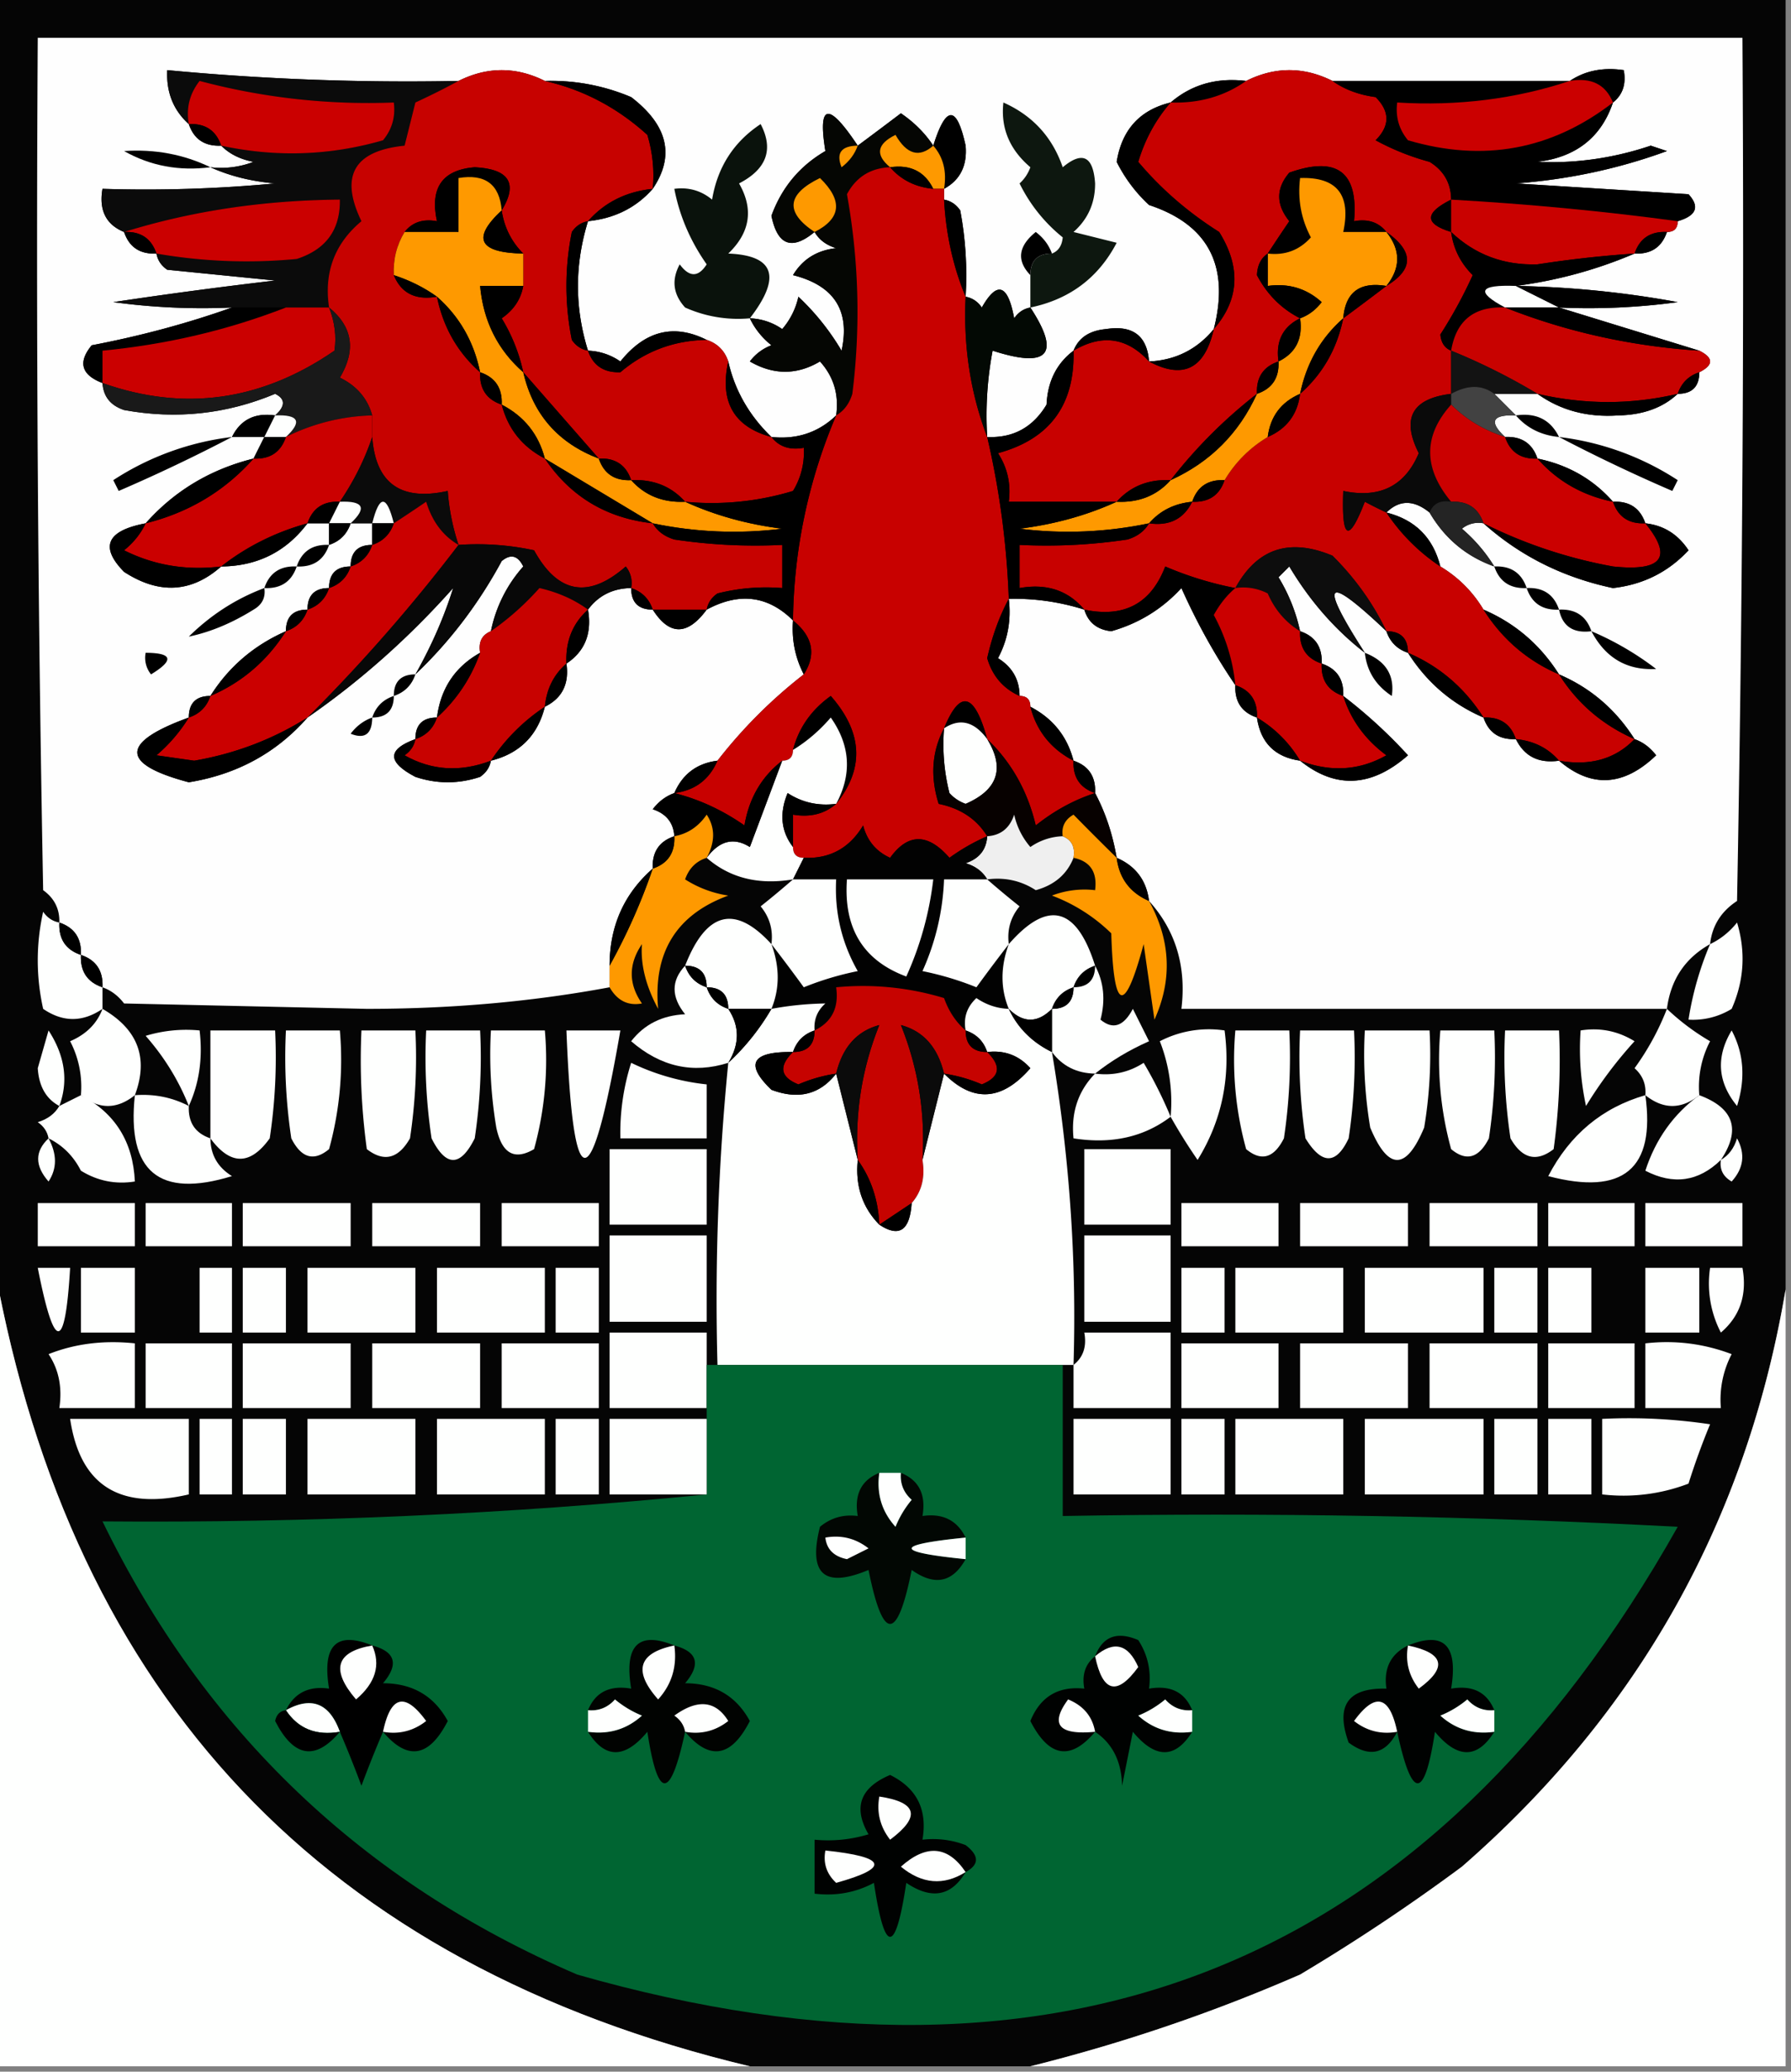 <svg xmlns="http://www.w3.org/2000/svg" width="166" height="192" style="shape-rendering:geometricPrecision;text-rendering:geometricPrecision;image-rendering:optimizeQuality;fill-rule:evenodd;clip-rule:evenodd"><rect width="100%" height="100%" fill="#808080" stroke="none"/><path style="opacity:1" fill="#050505" d="M-.5-.5h166v120c-3.61 21.383-13.61 39.216-30 53.5a179.617 179.617 0 0 1-15 10 157.946 157.946 0 0 1-25 8.5h-26c-39.436-9.436-62.77-34.103-70-74V-.5z"/><path style="opacity:1" fill="#fefefe" d="M158.5 87.5c-2.322 1.302-3.655 3.302-4 6h-45c.475-3.916-.525-7.25-3-10-.238-1.904-1.238-3.238-3-4-.375-2.198-1.042-4.198-2-6 .073-1.527-.594-2.527-2-3-.58-2.249-1.913-3.915-4-5 0-.667-.333-1-1-1-.01-1.517-.677-2.684-2-3.5.906-1.7 1.24-3.533 1-5.5a21.445 21.445 0 0 1 7 1c.366 1.195 1.199 1.861 2.5 2 2.553-.723 4.72-2.056 6.5-4 1.451 3.246 3.118 6.246 5 9-.073 1.527.594 2.527 2 3 .333 2.333 1.667 3.667 4 4 3.283 2.637 6.616 2.47 10-.5a46.117 46.117 0 0 0-6-5.5c.073-1.527-.594-2.527-2-3 .073-1.527-.594-2.527-2-3a16.08 16.08 0 0 0-2-5l1-1c1.897 3.186 4.231 5.853 7 8-4.321-6.708-3.655-7.374 2-2 .333 1 1 1.667 2 2 1.739 2.743 4.073 4.743 7 6 .473 1.406 1.473 2.073 3 2 .787 1.604 2.12 2.27 4 2 2.991 2.555 5.991 2.389 9-.5-.544-.717-1.211-1.217-2-1.5-1.739-2.743-4.073-4.743-7-6-1.739-2.743-4.073-4.743-7-6-1-1.667-2.333-3-4-4-.667-2.667-2.333-4.333-5-5 1.205-1.186 2.539-1.186 4 0 1.411 2.414 3.411 4.08 6 5a14.696 14.696 0 0 0-3-3.5 2.427 2.427 0 0 1 2-.5c3.385 3.026 7.385 5.026 12 6 2.793-.316 5.126-1.482 7-3.5-.971-1.481-2.304-2.315-4-2.5-.473-1.406-1.473-2.073-3-2-1.836-2.088-4.169-3.421-7-4-.473-1.406-1.473-2.073-3-2-1.531-1.425-1.198-2.091 1-2l-2-2h4c2.134 1.533 4.634 2.2 7.5 2 2.295-.047 4.129-.713 5.5-2 1.333 0 2-.667 2-2 1.333-.667 1.333-1.333 0-2l-13-4a60.94 60.94 0 0 0 11-.5 91.699 91.699 0 0 0-15-1.5 41.593 41.593 0 0 0 11-3c1.527.073 2.527-.594 3-2 .667 0 1-.333 1-1 1.733-.508 2.066-1.341 1-2.5l-16-1c4.877-.365 9.543-1.365 14-3l-1.5-.5c-3.451 1.16-6.951 1.66-10.5 1.5 3.572-.432 5.905-2.265 7-5.5.904-.709 1.237-1.709 1-3-1.915-.284-3.581.049-5 1h-22c-2.667-1.333-5.333-1.333-8 0-2.728-.33-5.062.337-7 2-2.853.689-4.519 2.522-5 5.5a13.923 13.923 0 0 0 3 4c5.498 1.819 7.498 5.652 6 11.5-1.553 1.885-3.553 2.885-6 3-.185-2.39-1.518-3.39-4-3-1.53.14-2.53.806-3 2-1.567 1.18-2.4 2.847-2.5 5-1.263 2.107-3.097 3.107-5.5 3a32.437 32.437 0 0 1 .5-8c5.173 1.67 6.34.337 3.5-4-.617.11-1.117.444-1.5 1-.582-3.168-1.582-3.501-3-1-.383-.556-.883-.89-1.5-1a32.437 32.437 0 0 0-.5-8c-.383-.556-.883-.89-1.5-1v-1c1.493-.812 2.16-2.146 2-4-.821-3.768-1.821-3.768-3 0-.765-1.16-1.765-2.16-3-3a493.061 493.061 0 0 1-4 3c-2.717-4.09-3.717-3.923-3 .5-2.38 1.382-4.046 3.382-5 6 .561 2.744 1.894 3.244 4 1.5.418.722 1.084 1.222 2 1.5-1.786.196-3.12 1.03-4 2.5 3.814.96 5.314 3.293 4.5 7a22.763 22.763 0 0 0-4-5 6.807 6.807 0 0 1-1.5 3 5.576 5.576 0 0 0-3-1c.453.958 1.12 1.792 2 2.5a4.452 4.452 0 0 0-2 1.5c2.195 1.27 4.362 1.27 6.5 0 1.27 1.405 1.77 3.071 1.5 5-1.642 1.58-3.642 2.248-6 2-2.064-1.992-3.397-4.325-4-7-.333-1-1-1.667-2-2-3.042-1.52-5.709-.853-8 2a5.576 5.576 0 0 0-3-1c-1.242-3.984-1.242-7.984 0-12 2.467-.255 4.467-1.255 6-3 2.07-3.056 1.404-5.89-2-8.5a18.983 18.983 0 0 0-8-1.5c-2.667-1.333-5.333-1.333-8 0-9.028.18-18.028-.153-27-1-.098 2.053.569 3.72 2 5 .473 1.406 1.473 2.073 3 2 .762.768 1.762 1.268 3 1.5a8.434 8.434 0 0 1-4 .5c1.792.81 3.792 1.31 6 1.5-5.323.5-10.656.666-16 .5-.343 1.983.324 3.317 2 4 .473 1.406 1.473 2.073 3 2 .11.617.444 1.117 1 1.5l10 1a461.623 461.623 0 0 0-15 2 60.94 60.94 0 0 0 11 .5c-4.125 1.467-8.458 2.633-13 3.5-1.3 1.579-.966 2.745 1 3.5.077 1.25.744 2.083 2 2.5 4.828.884 9.494.384 14-1.5.963.47.963 1.136 0 2-1.88-.27-3.213.396-4 2h3l-1 2c-4.006.998-7.339 2.998-10 6-3.609.682-4.275 2.182-2 4.5 3.24 2.107 6.24 1.94 9-.5 3.352-.03 6.018-1.363 8-4h2v2c1-.333 1.667-1 2-2h2v2c-1.333 0-2 .667-2 2-1.333 0-2 .667-2 2-1.333 0-2 .667-2 2-1.333 0-2 .667-2 2-2.973 1.31-5.306 3.31-7 6-1.333 0-2 .667-2 2-6.362 2.31-6.362 4.31 0 6 4.463-.728 8.13-2.728 11-6 4.906-3.398 9.406-7.398 13.5-12-.84 2.693-2.007 5.36-3.5 8 3.187-3.03 5.853-6.53 8-10.5.832-.688 1.498-.521 2 .5a12.802 12.802 0 0 0-3 6c-.838.342-1.172 1.008-1 2-2.322 1.302-3.655 3.302-4 6-1.333 0-2 .667-2 2-2.625.958-2.625 2.124 0 3.5 2 .667 4 .667 6 0 .556-.383.89-.883 1-1.5 2.667-.667 4.333-2.333 5-5 1.604-.787 2.27-2.12 2-4 1.713-1.135 2.38-2.802 2-5 .967-1.306 2.3-1.973 4-2 0 1.333.667 2 2 2 1.548 2.422 3.215 2.422 5 0 3.018-1.63 5.685-1.297 8 1-.134 1.791.2 3.458 1 5-3 2.333-5.667 5-8 8-1.904.238-3.238 1.238-4 3-.79.283-1.456.783-2 1.5 1.256.417 1.923 1.25 2 2.5-1.406.473-2.073 1.473-2 3-2.665 2.335-3.998 5.335-4 9v2c-7.136 1.33-14.636 1.998-22.5 2L11.5 93c-.544-.717-1.21-1.217-2-1.5.073-1.527-.594-2.527-2-3 .073-1.527-.594-2.527-2-3 .039-1.256-.461-2.256-1.5-3-.5-26.331-.667-52.665-.5-79h158c.167 26.669 0 53.335-.5 80-1.481.97-2.315 2.304-2.5 4z"/><path style="opacity:1" fill="#0b0b0b" d="M42.5 7.5a70.639 70.639 0 0 1-4 2l-1 4c-4.695.474-6.028 2.808-4 7-2.486 2.078-3.486 4.745-3 8h-9a60.94 60.94 0 0 1-11-.5 461.623 461.623 0 0 1 15-2l-10-1c-.556-.383-.89-.883-1-1.5 4.319.749 8.652.916 13 .5 2.715-.875 4.048-2.708 4-5.5-7.084.056-13.75 1.056-20 3-1.676-.683-2.343-2.017-2-4 5.344.166 10.677 0 16-.5-2.208-.19-4.208-.69-6-1.5a8.434 8.434 0 0 0 4-.5c-1.238-.232-2.238-.732-3-1.5 5.076 1.093 10.076.926 15-.5.837-1.011 1.17-2.178 1-3.5a60.67 60.67 0 0 1-18-2c-.929 1.189-1.262 2.522-1 4-1.431-1.28-2.098-2.947-2-5 8.972.847 17.972 1.18 27 1z"/><path style="opacity:1" d="M145.5 7.5c1.419-.951 3.085-1.284 5-1 .237 1.291-.096 2.291-1 3-.683-1.676-2.017-2.343-4-2z"/><path style="opacity:1" fill="#cb0000" d="M20.5 13.5c-.473-1.406-1.473-2.073-3-2-.262-1.478.071-2.811 1-4a60.67 60.67 0 0 0 18 2c.17 1.322-.163 2.489-1 3.5-4.924 1.426-9.924 1.593-15 .5z"/><path style="opacity:1" fill="#c70200" d="M50.5 7.5c3.54.803 6.707 2.47 9.5 5 .493 1.634.66 3.3.5 5-2.467.255-4.467 1.255-6 3-.617.11-1.117.444-1.5 1a25.249 25.249 0 0 0 0 10c.383.556.883.89 1.5 1 .462 1.38 1.462 2.047 3 2 2.292-1.949 4.959-2.949 8-3 1 .333 1.667 1 2 2-.82 3.722.513 6.055 4 7 .709.904 1.709 1.237 3 1a6.845 6.845 0 0 1-1 4 25.87 25.87 0 0 1-10 1c-1.28-1.431-2.947-2.098-5-2-.473-1.406-1.473-2.073-3-2a3697.052 3697.052 0 0 1-7-8 16.066 16.066 0 0 0-2-5c1.112-.765 1.779-1.765 2-3v-3c-1.1-1.105-1.767-2.438-2-4 1.53-2.504.697-3.837-2.5-4-3.003.243-4.17 1.91-3.5 5-1.291-.237-2.291.096-3 1-.734 1.208-1.067 2.541-1 4 .683 1.677 2.017 2.343 4 2 .579 2.831 1.912 5.164 4 7-.073 1.527.594 2.527 2 3 .58 2.249 1.913 3.915 4 5 2.373 3.523 5.707 5.523 10 6 .417.722 1.084 1.222 2 1.5 3.317.498 6.65.665 10 .5v4a18.436 18.436 0 0 0-6 .5c-.556.383-.89.883-1 1.5h-5c-.333-1-1-1.667-2-2a2.428 2.428 0 0 0-.5-2c-3.457 3.021-6.29 2.521-8.5-1.5a24.939 24.939 0 0 0-7-.5 20.677 20.677 0 0 1-1-5c-4.351.967-6.685-.7-7-5v-2c-.437-1.574-1.437-2.741-3-3.5 1.52-2.551 1.187-4.718-1-6.5-.486-3.255.514-5.922 3-8-2.028-4.192-.695-6.526 4-7l1-4a70.639 70.639 0 0 0 4-2c2.667-1.333 5.333-1.333 8 0z"/><path style="opacity:1" d="M50.5 7.5c2.77-.08 5.437.42 8 1.5 3.404 2.61 4.07 5.444 2 8.5.16-1.7-.007-3.366-.5-5-2.793-2.53-5.96-4.197-9.5-5zM115.5 7.5c-2.015 1.424-4.348 2.09-7 2 1.938-1.663 4.272-2.33 7-2z"/><path style="opacity:1" fill="#c80100" d="M123.5 7.5c1.109.79 2.442 1.29 4 1.5 1.333 1.333 1.333 2.667 0 4a22.956 22.956 0 0 0 5 2c1.323.816 1.989 1.983 2 3.5-2.485 1.24-2.485 2.24 0 3 .203 1.544.87 2.878 2 4a43.3 43.3 0 0 1-3 5.5c.07.765.403 1.265 1 1.5v4c-3.63.442-4.63 2.276-3 5.5-1.281 3.044-3.615 4.21-7 3.5-.169 4.54.498 4.874 2 1 .683.363 1.35.696 2 1 1.333 2 3 3.667 5 5 1.667 1 3 2.333 4 4 1.739 2.743 4.073 4.743 7 6 1.693 2.69 4.027 4.69 7 6-1.779 1.844-4.112 2.51-7 2-1.014-1.174-2.347-1.84-4-2-.473-1.406-1.473-2.073-3-2-1.739-2.743-4.073-4.743-7-6 0-1.333-.667-2-2-2-1.228-2.575-2.895-4.908-5-7-3.996-1.671-6.996-.671-9 3a31.717 31.717 0 0 1-6.5-2c-1.318 3.441-3.818 4.775-7.5 4-1.49-1.78-3.49-2.447-6-2v-4c3.35.165 6.683-.002 10-.5.916-.278 1.582-.778 2-1.5 1.88.27 3.213-.396 4-2 1.527.073 2.527-.594 3-2 1-1.667 2.333-3 4-4 1.762-.762 2.762-2.096 3-4 2.088-1.836 3.421-4.169 4-7a301.462 301.462 0 0 0 4-3c2.548-1.538 2.548-3.204 0-5-.709-.904-1.709-1.237-3-1 .417-4.569-1.583-6.069-6-4.5-1.247 1.458-1.247 2.958 0 4.5a184.223 184.223 0 0 0-2 3c-.624.417-.957 1.084-1 2 .937 1.788 2.27 3.121 4 4-1.604.787-2.271 2.12-2 4-1.406.473-2.073 1.473-2 3-3 2.333-5.667 5-8 8-2.053-.098-3.72.569-5 2h-10c.213-1.644-.12-3.144-1-4.5 4.8-1.306 7.134-4.473 7-9.5 2.632-1.564 4.965-1.23 7 1 3.164 1.69 5.164.69 6-3 2.37-2.727 2.537-5.727.5-9-2.888-1.824-5.388-3.99-7.5-6.5.624-2.085 1.624-3.918 3-5.5 2.652.09 4.985-.576 7-2 2.667-1.333 5.333-1.333 8 0z"/><path style="opacity:1" d="M123.5 7.5h22c-5.068 1.678-10.402 2.344-16 2-.17 1.322.163 2.489 1 3.5 6.98 2.06 13.313.893 19-3.5-1.095 3.235-3.428 5.068-7 5.5 3.549.16 7.049-.34 10.5-1.5l1.5.5c-4.457 1.635-9.123 2.635-14 3l16 1c1.066 1.159.733 1.992-1 2.5a270.362 270.362 0 0 0-21-2c-.011-1.517-.677-2.684-2-3.5a22.956 22.956 0 0 1-5-2c1.333-1.333 1.333-2.667 0-4-1.558-.21-2.891-.71-4-1.5z"/><path style="opacity:1" fill="#cb0000" d="M145.5 7.5c1.983-.343 3.317.324 4 2-5.687 4.393-12.02 5.56-19 3.5-.837-1.011-1.17-2.178-1-3.5 5.598.344 10.932-.322 16-2z"/><path style="opacity:1" fill="#0d170f" d="M95.5 28.5v-3c0-1.333.667-2 2-2 .597-.235.93-.735 1-1.5a14.71 14.71 0 0 1-4-5c.457-.414.79-.914 1-1.5-1.93-1.64-2.763-3.64-2.5-6 2.706 1.205 4.539 3.205 5.5 6 1.83-1.527 2.83-1.027 3 1.5.007 1.812-.66 3.312-2 4.5l4 1c-1.691 3.241-4.358 5.241-8 6z"/><path style="opacity:1" d="M108.5 9.5c-1.376 1.582-2.376 3.415-3 5.5 2.112 2.51 4.612 4.676 7.5 6.5 2.037 3.273 1.87 6.273-.5 9 1.498-5.848-.502-9.681-6-11.5a13.923 13.923 0 0 1-3-4c.481-2.978 2.147-4.811 5-5.5z"/><path style="opacity:1" fill="#050603" d="M79.5 13.5a493.061 493.061 0 0 0 4-3c1.235.84 2.235 1.84 3 3-1.293 1.145-2.46.812-3.5-1-1.728.852-1.895 1.852-.5 3-1.81.072-3.144.905-4 2.5a61.133 61.133 0 0 1 .5 18.5c-.278.916-.778 1.583-1.5 2 .27-1.929-.23-3.595-1.5-5-2.138 1.27-4.305 1.27-6.5 0a4.452 4.452 0 0 1 2-1.5c-.88-.708-1.547-1.542-2-2.5a5.576 5.576 0 0 1 3 1 6.807 6.807 0 0 0 1.5-3 22.763 22.763 0 0 1 4 5c.814-3.707-.686-6.04-4.5-7 .88-1.47 2.214-2.304 4-2.5-.916-.278-1.582-.778-2-1.5-2.106 1.744-3.439 1.244-4-1.5.954-2.618 2.62-4.618 5-6-.717-4.423.283-4.59 3-.5z"/><path style="opacity:1" d="M87.5 17.5c.268-1.599-.066-2.932-1-4 1.179-3.768 2.179-3.768 3 0 .16 1.854-.507 3.188-2 4zM17.5 11.5c1.527-.073 2.527.594 3 2-1.527.073-2.527-.594-3-2z"/><path style="opacity:1" fill="#fe9900" d="M86.5 13.5c.934 1.068 1.268 2.401 1 4h-1c-.787-1.604-2.12-2.27-4-2-1.395-1.148-1.228-2.148.5-3 1.04 1.812 2.207 2.145 3.5 1z"/><path style="opacity:1" d="M19.5 15.5c-2.896.375-5.563-.125-8-1.5 2.864-.193 5.53.307 8 1.5z"/><path style="opacity:1" fill="#0a120c" d="M69.5 29.5a11.989 11.989 0 0 1-6-1c-1.114-1.223-1.28-2.556-.5-4 .893 1.211 1.726 1.211 2.5 0-1.52-2.162-2.52-4.495-3-7 1.322-.17 2.489.163 3.5 1 .505-3.017 2.005-5.35 4.5-7 1.225 2.343.559 4.177-2 5.5 1.366 2.382 1.033 4.549-1 6.5 4.289.169 4.956 2.169 2 6z"/><path style="opacity:1" fill="#fe9900" d="M79.5 13.5c-.283.79-.783 1.456-1.5 2-.528-1.316-.028-1.983 1.5-2z"/><path style="opacity:1" d="M46.5 19.5c-.194-2.412-1.527-3.412-4-3v5h-5c.709-.904 1.709-1.237 3-1-.67-3.09.497-4.757 3.5-5 3.197.163 4.03 1.496 2.5 4z"/><path style="opacity:1" fill="#c80100" d="M82.5 15.5c1.014 1.174 2.347 1.84 4 2h1v1c.176 3.227.843 6.227 2 9-.22 4.6.446 8.933 2 13a78.595 78.595 0 0 1 2 15c-.88 1.637-1.546 3.47-2 5.5.478 1.642 1.478 2.81 3 3.5.667 0 1 .333 1 1 .58 2.249 1.913 3.915 4 5-.073 1.527.594 2.527 2 3-1.948.631-3.781 1.631-5.5 3-.754-3.184-2.254-5.851-4.5-8-1.18-4.308-2.513-4.642-4-1-1.13 2.128-1.296 4.462-.5 7 2.026.415 3.526 1.415 4.5 3a18.492 18.492 0 0 0-3.5 2c-2.003-2.3-3.837-2.3-5.5 0-1.299-.59-2.132-1.59-2.5-3-1.263 2.107-3.097 3.107-5.5 3-.667 0-1-.333-1-1v-3c1.599.268 2.932-.066 4-1 2.637-3.283 2.47-6.616-.5-10-1.802 1.29-2.969 2.956-3.5 5 0 .667-.333 1-1 1-1.91 1.475-3.076 3.475-3.5 6-2.045-1.427-4.212-2.427-6.5-3 1.904-.238 3.238-1.238 4-3 2.333-3 5-5.667 8-8 1.178-1.838.845-3.505-1-5a49.82 49.82 0 0 1 4-19c.722-.417 1.222-1.084 1.5-2a61.133 61.133 0 0 0-.5-18.5c.856-1.595 2.19-2.428 4-2.5z"/><path style="opacity:1" d="M82.5 15.5c1.88-.27 3.213.396 4 2-1.653-.16-2.986-.826-4-2zM128.5 21.5h-4c.744-3.45-.59-5.116-4-5-.239 1.967.094 3.8 1 5.5-1.063 1.188-2.397 1.688-4 1.5.641-.982 1.307-1.982 2-3-1.247-1.542-1.247-3.042 0-4.5 4.417-1.569 6.417-.069 6 4.5 1.291-.237 2.291.096 3 1z"/><path style="opacity:1" fill="#fe9900" d="M46.5 19.5c-2.795 2.591-2.128 3.924 2 4v3h-4c.294 3.254 1.627 5.92 4 8 .893 3.895 3.226 6.562 7 8 .473 1.406 1.473 2.073 3 2 1.28 1.431 2.947 2.098 5 2 2.758 1.26 5.758 2.094 9 2.5-4.024.497-8.024.33-12-.5-3.325-1.997-6.659-3.997-10-6-.58-2.249-1.913-3.915-4-5 .073-1.527-.594-2.527-2-3-.579-2.831-1.912-5.164-4-7-1.172-.845-2.505-1.511-4-2-.067-1.459.266-2.792 1-4h5v-5c2.473-.412 3.806.588 4 3zM75.5 21.5c-2.752-1.831-2.586-3.498.5-5 2.14 2.085 1.972 3.751-.5 5zM128.5 21.5c1.333 1.667 1.333 3.333 0 5-2.473-.412-3.806.588-4 3-2.088 1.836-3.421 4.169-4 7-1.762.762-2.762 2.096-3 4-1.667 1-3 2.333-4 4-1.527-.073-2.527.594-3 2-1.653.16-2.986.826-4 2-3.976.83-7.976.997-12 .5 3.242-.406 6.242-1.24 9-2.5 2.053.098 3.72-.569 5-2 3.667-1.667 6.333-4.333 8-8 1.406-.473 2.073-1.473 2-3 1.604-.787 2.271-2.12 2-4 .789-.283 1.456-.783 2-1.5-1.405-1.27-3.071-1.77-5-1.5v-3c1.603.188 2.937-.312 4-1.5-.906-1.7-1.239-3.533-1-5.5 3.41-.116 4.744 1.55 4 5h4z"/><path style="opacity:1" d="M60.5 17.5c-1.533 1.745-3.533 2.745-6 3 1.533-1.745 3.533-2.745 6-3z"/><path style="opacity:1" fill="#cb0000" d="M14.5 23.5c-.473-1.406-1.473-2.073-3-2 6.25-1.944 12.916-2.944 20-3 .048 2.792-1.285 4.625-4 5.5a48.663 48.663 0 0 1-13-.5z"/><path style="opacity:1" d="M87.5 18.5c.617.11 1.117.444 1.5 1 .497 2.646.664 5.313.5 8-1.157-2.773-1.824-5.773-2-9zM134.5 18.5v3c-2.485-.76-2.485-1.76 0-3z"/><path style="opacity:1" fill="#c90100" d="M134.5 18.5c7.17.407 14.17 1.074 21 2 0 .667-.333 1-1 1-1.527-.073-2.527.594-3 2-3.008.2-6.008.534-9 1-3.124.1-5.79-.9-8-3v-3z"/><path style="opacity:1" d="M46.5 19.5c.233 1.562.9 2.895 2 4-4.128-.076-4.795-1.409-2-4zM54.5 20.5c-1.242 4.016-1.242 8.016 0 12-.617-.11-1.117-.444-1.5-1a25.249 25.249 0 0 1 0-10c.383-.556.883-.89 1.5-1zM11.5 21.5c1.527-.073 2.527.594 3 2-1.527.073-2.527-.594-3-2zM97.5 23.5c-1.333 0-2 .667-2 2-1.296-1.349-1.13-2.682.5-4 .717.544 1.217 1.21 1.5 2zM128.5 21.5c2.548 1.796 2.548 3.462 0 5 1.333-1.667 1.333-3.333 0-5zM134.5 21.5c2.21 2.1 4.876 3.1 8 3 2.992-.466 5.992-.8 9-1a41.593 41.593 0 0 1-11 3c-3.425-.133-3.758.534-1 2-2.867-.13-4.533 1.203-5 4-.597-.235-.93-.735-1-1.5a43.3 43.3 0 0 0 3-5.5c-1.13-1.122-1.797-2.456-2-4zM154.5 21.5c-.473 1.406-1.473 2.073-3 2 .473-1.406 1.473-2.073 3-2zM117.5 23.5v3c1.929-.27 3.595.23 5 1.5-.544.717-1.211 1.217-2 1.5-1.73-.879-3.063-2.212-4-4 .043-.916.376-1.583 1-2zM36.5 25.5c1.495.489 2.828 1.155 4 2-1.983.343-3.317-.323-4-2zM48.5 26.5c-.221 1.235-.888 2.235-2 3a16.066 16.066 0 0 1 2 5c-2.373-2.08-3.706-4.746-4-8h4z"/><path style="opacity:1" fill="#030904" d="M95.5 28.5c2.84 4.337 1.673 5.67-3.5 4a32.437 32.437 0 0 0-.5 8c-1.554-4.067-2.22-8.4-2-13 .617.11 1.117.444 1.5 1 1.418-2.501 2.418-2.168 3 1 .383-.556.883-.89 1.5-1z"/><path style="opacity:1" d="M128.5 26.5a301.462 301.462 0 0 1-4 3c.194-2.412 1.527-3.412 4-3z"/><path style="opacity:1" fill="#fefffe" d="m140.5 26.5 4 2h-5c-2.758-1.466-2.425-2.133 1-2z"/><path style="opacity:1" d="M140.5 26.5a91.699 91.699 0 0 1 15 1.5 60.94 60.94 0 0 1-11 .5l-4-2zM40.5 27.5c2.088 1.836 3.421 4.169 4 7-2.088-1.836-3.421-4.169-4-7zM21.5 28.5h5c-5.374 2.092-11.04 3.425-17 4v3c-1.966-.755-2.3-1.921-1-3.5 4.542-.867 8.875-2.033 13-3.5z"/><path style="opacity:1" fill="#cb0000" d="M26.5 28.5h4c.528 1.347.695 2.68.5 4-6.789 4.669-13.956 5.669-21.5 3v-3c5.96-.575 11.626-1.908 17-4z"/><path style="opacity:1" fill="#191919" d="M30.5 28.5c2.187 1.782 2.52 3.949 1 6.5 1.563.759 2.563 1.926 3 3.5-2.827.084-5.494.75-8 2 1.531-1.425 1.198-2.091-1-2 .963-.864.963-1.53 0-2-4.506 1.884-9.172 2.384-14 1.5-1.256-.417-1.923-1.25-2-2.5 7.544 2.669 14.711 1.669 21.5-3 .195-1.32.028-2.653-.5-4z"/><path style="opacity:1" fill="#c80200" d="M139.5 28.5c5.682 2.25 11.682 3.584 18 4 1.333.667 1.333 1.333 0 2-1 .333-1.667 1-2 2-4.297 1.012-8.63 1.012-13 0a57.68 57.68 0 0 0-8-4c.467-2.797 2.133-4.13 5-4z"/><path style="opacity:1" d="M139.5 28.5h5l13 4c-6.318-.416-12.318-1.75-18-4zM120.5 29.5c.271 1.88-.396 3.213-2 4-.271-1.88.396-3.213 2-4zM124.5 29.5c-.579 2.831-1.912 5.164-4 7 .579-2.831 1.912-5.164 4-7zM65.5 31.5c-3.041.051-5.708 1.051-8 3-1.538.047-2.538-.62-3-2a5.576 5.576 0 0 1 3 1c2.291-2.853 4.958-3.52 8-2zM106.5 33.5c-2.035-2.23-4.368-2.564-7-1 .47-1.194 1.47-1.86 3-2 2.482-.39 3.815.61 4 3zM112.5 30.5c-.836 3.69-2.836 4.69-6 3 2.447-.115 4.447-1.115 6-3zM99.5 32.5c.134 5.027-2.2 8.194-7 9.5.88 1.356 1.213 2.856 1 4.5h10c-2.758 1.26-5.758 2.094-9 2.5 4.024.497 8.024.33 12-.5-.418.722-1.084 1.222-2 1.5-3.317.498-6.65.665-10 .5v4c2.51-.447 4.51.22 6 2a21.445 21.445 0 0 0-7-1 78.595 78.595 0 0 0-2-15c2.403.107 4.237-.893 5.5-3 .1-2.153.933-3.82 2.5-5z"/><path style="opacity:1" fill="#131313" d="M134.5 32.5a57.68 57.68 0 0 1 8 4h-4c-1.132-.854-2.465-.854-4 0v-4z"/><path style="opacity:1" d="M67.5 33.5c.603 2.675 1.936 5.008 4 7-3.487-.945-4.82-3.278-4-7zM118.5 33.5c.073 1.527-.594 2.527-2 3-.073-1.527.594-2.527 2-3zM44.5 34.5c1.406.473 2.073 1.473 2 3-1.406-.473-2.073-1.473-2-3zM48.5 34.5c2.304 2.641 4.638 5.308 7 8-3.774-1.438-6.107-4.105-7-8zM157.5 34.5c0 1.333-.667 2-2 2 .333-1 1-1.667 2-2zM116.5 36.5c-1.667 3.667-4.333 6.333-8 8 2.333-3 5-5.667 8-8zM120.5 36.5c-.238 1.904-1.238 3.238-3 4 .238-1.904 1.238-3.238 3-4z"/><path style="opacity:1" fill="#0a0a0a" d="M134.5 36.5v1c-2.59 2.883-2.59 5.883 0 9-.992-.172-1.658.162-2 1-1.461-1.186-2.795-1.186-4 0a44.043 44.043 0 0 1-2-1c-1.502 3.874-2.169 3.54-2-1 3.385.71 5.719-.456 7-3.5-1.63-3.224-.63-5.058 3-5.5z"/><path style="opacity:1" fill="#424242" d="m138.5 36.5 2 2c-2.198-.091-2.531.575-1 2-1.934-.61-3.601-1.61-5-3v-1c1.535-.854 2.868-.854 4 0z"/><path style="opacity:1" d="M142.5 36.5c4.37 1.012 8.703 1.012 13 0-1.371 1.287-3.205 1.953-5.5 2-2.866.2-5.366-.467-7.5-2zM46.5 37.5c2.087 1.085 3.42 2.751 4 5-2.087-1.085-3.42-2.751-4-5z"/><path style="opacity:1" fill="#cb0000" d="M134.5 37.5c1.399 1.39 3.066 2.39 5 3 .473 1.406 1.473 2.073 3 2 1.836 2.088 4.169 3.421 7 4 .473 1.406 1.473 2.073 3 2 2.572 3.147 1.572 4.48-3 4a44.533 44.533 0 0 1-12-4c-.473-1.406-1.473-2.073-3-2-2.59-3.117-2.59-6.117 0-9z"/><path style="opacity:1" d="m25.5 38.5-1 2h-3c.787-1.604 2.12-2.27 4-2z"/><path style="opacity:1" fill="#fefffe" d="M25.5 38.5c2.198-.091 2.531.575 1 2h-2l1-2z"/><path style="opacity:1" fill="#cb0000" d="M34.5 38.5v2c-.7 2.088-1.7 4.088-3 6-1.527-.073-2.527.594-3 2-2.985.826-5.651 2.159-8 4-3.222.392-6.222-.108-9-1.5.88-.708 1.547-1.542 2-2.5 4.006-.998 7.339-2.998 10-6 1.527.073 2.527-.594 3-2a18.976 18.976 0 0 1 8-2z"/><path style="opacity:1" d="M77.5 38.5a49.82 49.82 0 0 0-4 19c-2.315-2.297-4.982-2.63-8-1 .11-.617.444-1.117 1-1.5a18.436 18.436 0 0 1 6-.5v-4a50.441 50.441 0 0 1-10-.5c-.916-.278-1.583-.778-2-1.5 3.976.83 7.976.997 12 .5-3.242-.406-6.242-1.24-9-2.5a25.87 25.87 0 0 0 10-1 6.845 6.845 0 0 0 1-4c-1.291.237-2.291-.096-3-1 2.358.248 4.358-.42 6-2zM140.5 38.5c1.88-.27 3.213.396 4 2-1.653-.16-2.986-.826-4-2zM21.5 40.5a154.484 154.484 0 0 1-10.5 5l-.5-1a25.696 25.696 0 0 1 11-4zM24.5 40.5h2c-.473 1.406-1.473 2.073-3 2l1-2z"/><path style="opacity:1" fill="#0b0b0b" d="M34.5 40.5c.315 4.3 2.649 5.967 7 5a20.677 20.677 0 0 0 1 5c-1.443-.835-2.443-2.168-3-4a186.2 186.2 0 0 1-3 2c-.667-2.667-1.333-2.667-2 0h-2c1.531-1.425 1.198-2.091-1-2 1.3-1.912 2.3-3.912 3-6z"/><path style="opacity:1" d="M139.5 40.5c1.527-.073 2.527.594 3 2-1.527.073-2.527-.594-3-2zM144.5 40.5a25.695 25.695 0 0 1 11 4l-.5 1a154.62 154.62 0 0 1-10.5-5zM23.5 42.5c-2.661 3.002-5.994 5.002-10 6 2.661-3.002 5.994-5.002 10-6zM50.5 42.5c3.341 2.003 6.675 4.003 10 6-4.293-.477-7.627-2.477-10-6zM55.5 42.5c1.527-.073 2.527.594 3 2-1.527.073-2.527-.594-3-2zM142.5 42.5c2.831.579 5.164 1.912 7 4-2.831-.579-5.164-1.912-7-4zM58.5 44.5c2.053-.098 3.72.569 5 2-2.053.098-3.72-.569-5-2zM108.5 44.5c-1.28 1.431-2.947 2.098-5 2 1.28-1.431 2.947-2.098 5-2zM113.5 44.5c-.473 1.406-1.473 2.073-3 2 .473-1.406 1.473-2.073 3-2zM31.5 46.5l-1 2h-2c.473-1.406 1.473-2.073 3-2z"/><path style="opacity:1" fill="#fefffe" d="M31.5 46.5c2.198-.091 2.531.575 1 2h-2l1-2zM36.5 48.5h-2c.667-2.667 1.333-2.667 2 0z"/><path style="opacity:1" fill="#cb0000" d="M42.5 50.5a157.31 157.31 0 0 1-14 16c-3.202 2.014-6.702 3.347-10.5 4l-3.5-.5a14.692 14.692 0 0 0 3-3.5c1-.333 1.667-1 2-2 2.927-1.257 5.26-3.257 7-6 1-.333 1.667-1 2-2 1-.333 1.667-1 2-2 1-.333 1.667-1 2-2 1-.333 1.667-1 2-2 1-.333 1.667-1 2-2a186.2 186.2 0 0 0 3-2c.557 1.832 1.557 3.165 3 4z"/><path style="opacity:1" d="M110.5 46.5c-.787 1.604-2.12 2.27-4 2 1.014-1.174 2.347-1.84 4-2zM149.5 46.5c1.527-.073 2.527.594 3 2-1.527.073-2.527-.594-3-2zM128.5 47.5c2.667.667 4.333 2.333 5 5-2-1.333-3.667-3-5-5z"/><path style="opacity:1" fill="#242424" d="M134.5 46.5c1.527-.073 2.527.594 3 2a2.427 2.427 0 0 0-2 .5 14.696 14.696 0 0 1 3 3.5c-2.589-.92-4.589-2.586-6-5 .342-.838 1.008-1.172 2-1z"/><path style="opacity:1" d="M13.5 48.5c-.453.958-1.12 1.792-2 2.5 2.778 1.392 5.778 1.892 9 1.5-2.76 2.44-5.76 2.607-9 .5-2.275-2.318-1.609-3.818 2-4.5zM28.5 48.5c-1.982 2.637-4.648 3.97-8 4 2.349-1.841 5.015-3.174 8-4zM30.5 48.5h2c-.333 1-1 1.667-2 2v-2zM34.5 48.5h2c-.333 1-1 1.667-2 2v-2zM137.5 48.5a44.533 44.533 0 0 0 12 4c4.572.48 5.572-.853 3-4 1.696.185 3.029 1.019 4 2.5-1.874 2.018-4.207 3.184-7 3.5-4.615-.974-8.615-2.974-12-6zM30.5 50.5c-.473 1.406-1.473 2.073-3 2 .473-1.406 1.473-2.073 3-2zM34.5 50.5c-.333 1-1 1.667-2 2 0-1.333.667-2 2-2z"/><path style="opacity:1" fill="#080808" d="M42.5 50.5c2.357-.163 4.69.003 7 .5 2.21 4.021 5.043 4.521 8.5 1.5.464.594.631 1.261.5 2-1.7.027-3.033.694-4 2-1.273-.934-2.773-1.601-4.5-2a25.537 25.537 0 0 1-4.5 4 12.802 12.802 0 0 1 3-6c-.502-1.021-1.168-1.188-2-.5-2.147 3.97-4.813 7.47-8 10.5 1.493-2.64 2.66-5.307 3.5-8-4.094 4.602-8.594 8.602-13.5 12a157.31 157.31 0 0 0 14-16z"/><path style="opacity:1" fill="#0d0d0d" d="M128.5 58.5c-5.655-5.374-6.321-4.708-2 2-2.769-2.147-5.103-4.814-7-8l-1 1a16.08 16.08 0 0 1 2 5c-1.337-.815-2.337-1.981-3-3.5a4.932 4.932 0 0 0-3-.5c2.004-3.671 5.004-4.671 9-3 2.105 2.092 3.772 4.425 5 7z"/><path style="opacity:1" d="M27.5 52.5c-.473 1.406-1.473 2.073-3 2 .473-1.406 1.473-2.073 3-2zM32.5 52.5c-.333 1-1 1.667-2 2 0-1.333.667-2 2-2zM114.5 54.5c-.778.656-1.444 1.489-2 2.5a16.993 16.993 0 0 1 2 6.5c-1.882-2.754-3.549-5.754-5-9-1.78 1.944-3.947 3.277-6.5 4-1.301-.139-2.134-.805-2.5-2 3.682.775 6.182-.559 7.5-4a31.717 31.717 0 0 0 6.5 2zM138.5 52.5c1.527-.073 2.527.594 3 2-1.527.073-2.527-.594-3-2zM24.5 54.5c.13.876-.203 1.543-1 2-1.997 1.247-3.997 2.08-6 2.5 2.05-2.02 4.384-3.52 7-4.5zM30.5 54.5c-.333 1-1 1.667-2 2 0-1.333.667-2 2-2z"/><path style="opacity:1" fill="#c80200" d="M54.5 56.5c-1.431 1.28-2.098 2.947-2 5-1.174 1.014-1.84 2.347-2 4-2 1.333-3.667 3-5 5-2.831 1.081-5.498.915-8-.5.556-.383.89-.883 1-1.5 1-.333 1.667-1 2-2 1.826-1.647 3.16-3.648 4-6-.172-.992.162-1.658 1-2a25.537 25.537 0 0 0 4.5-4c1.727.399 3.227 1.066 4.5 2z"/><path style="opacity:1" d="M58.5 54.5c1 .333 1.667 1 2 2-1.333 0-2-.667-2-2z"/><path style="opacity:1" fill="#cb0000" d="M114.5 54.5a4.932 4.932 0 0 1 3 .5c.663 1.519 1.663 2.685 3 3.5-.073 1.527.594 2.527 2 3-.073 1.527.594 2.527 2 3 .703 2.216 2.036 4.049 4 5.5-2.502 1.415-5.168 1.581-8 .5-1-1.667-2.333-3-4-4 .073-1.527-.594-2.527-2-3a16.993 16.993 0 0 0-2-6.5c.556-1.011 1.222-1.844 2-2.5z"/><path style="opacity:1" d="M141.5 54.5c1.527-.073 2.527.594 3 2-1.527.073-2.527-.594-3-2zM93.5 55.5c.24 1.967-.094 3.8-1 5.5 1.323.816 1.99 1.983 2 3.5-1.522-.69-2.522-1.858-3-3.5.454-2.03 1.12-3.863 2-5.5zM28.5 56.5c-.333 1-1 1.667-2 2 0-1.333.667-2 2-2zM54.5 56.5c.38 2.198-.287 3.865-2 5-.098-2.053.569-3.72 2-5zM60.5 56.5h5c-1.785 2.422-3.452 2.422-5 0zM137.5 56.5c2.927 1.257 5.261 3.257 7 6-2.927-1.257-5.261-3.257-7-6zM144.5 56.5c1.527-.073 2.527.594 3 2-1.679.215-2.679-.452-3-2zM73.5 57.5c1.845 1.495 2.178 3.162 1 5-.8-1.542-1.134-3.209-1-5zM26.5 58.5c-1.74 2.743-4.073 4.743-7 6 1.694-2.69 4.027-4.69 7-6zM120.5 58.5c1.406.473 2.073 1.473 2 3-1.406-.473-2.073-1.473-2-3zM128.5 58.5c1.333 0 2 .667 2 2-1-.333-1.667-1-2-2zM147.5 58.5a27.543 27.543 0 0 1 6 3.5c-2.696.149-4.696-1.018-6-3.5zM13.5 60.5c2.5.01 2.668.678.5 2a2.428 2.428 0 0 1-.5-2zM44.5 60.5c-.84 2.352-2.174 4.353-4 6 .345-2.698 1.678-4.698 4-6zM126.5 60.5c1.946.754 2.779 2.088 2.5 4-1.481-.97-2.315-2.304-2.5-4zM130.5 60.5c2.927 1.257 5.261 3.257 7 6-2.927-1.257-5.261-3.257-7-6zM52.5 61.5c.27 1.88-.396 3.213-2 4 .16-1.653.826-2.986 2-4zM122.5 61.5c1.406.473 2.073 1.473 2 3-1.406-.473-2.073-1.473-2-3zM38.5 62.5c-.333 1-1 1.667-2 2 0-1.333.667-2 2-2zM144.5 62.5c2.927 1.257 5.261 3.257 7 6-2.973-1.31-5.307-3.31-7-6zM114.5 63.5c1.406.473 2.073 1.473 2 3-1.406-.473-2.073-1.473-2-3zM19.5 64.5c-.333 1-1 1.667-2 2 0-1.333.667-2 2-2zM36.5 64.5c0 1.333-.667 2-2 2 .333-1 1-1.667 2-2zM77.5 74.5c1.48-2.755 1.314-5.422-.5-8a14.692 14.692 0 0 1-3.5 3c.531-2.044 1.698-3.71 3.5-5 2.97 3.384 3.137 6.717.5 10zM91.5 68.5c-1.205-1.638-2.538-1.97-4-1 1.487-3.642 2.82-3.308 4 1zM124.5 64.5a46.117 46.117 0 0 1 6 5.5c-3.384 2.97-6.717 3.137-10 .5 2.832 1.081 5.498.915 8-.5-1.964-1.451-3.297-3.284-4-5.5zM50.5 65.5c-.667 2.667-2.333 4.333-5 5 1.333-2 3-3.667 5-5zM95.5 65.5c2.087 1.085 3.42 2.751 4 5-2.087-1.085-3.42-2.751-4-5zM17.5 66.5a14.692 14.692 0 0 1-3 3.5l3.5.5c3.798-.653 7.298-1.986 10.5-4-2.87 3.272-6.537 5.272-11 6-6.362-1.69-6.362-3.69 0-6zM34.5 66.5c-.017 1.528-.684 2.028-2 1.5.544-.717 1.21-1.217 2-1.5zM40.5 66.5c-.333 1-1 1.667-2 2 0-1.333.667-2 2-2z"/><path style="opacity:1" fill="#fefffe" d="M77.5 74.5c-1.644.213-3.144-.12-4.5-1-.78 1.887-.613 3.554.5 5 0 .667.333 1 1 1l-1 2c-3.198.536-5.865-.131-8-2 1.182-1.6 2.515-1.933 4-1 1.01-2.683 2.01-5.35 3-8 .667 0 1-.333 1-1 1.294-.79 2.46-1.79 3.5-3 1.814 2.578 1.98 5.245.5 8zM91.5 68.5c1.654 2.706.987 4.706-2 6a3.646 3.646 0 0 1-1.5-1 18.436 18.436 0 0 1-.5-6c1.462-.97 2.795-.638 4 1z"/><path style="opacity:1" d="M116.5 66.5c1.667 1 3 2.333 4 4-2.333-.333-3.667-1.667-4-4zM137.5 66.5c1.527-.073 2.527.594 3 2-1.527.073-2.527-.594-3-2z"/><path style="opacity:1" fill="#070100" d="M87.5 67.5a18.436 18.436 0 0 0 .5 6c.414.457.914.79 1.5 1 2.987-1.294 3.654-3.294 2-6 2.246 2.149 3.746 4.816 4.5 8 1.719-1.369 3.552-2.369 5.5-3 .958 1.802 1.625 3.802 2 6-1.327-1.3-2.66-2.633-4-4-.797.457-1.13 1.124-1 2a5.576 5.576 0 0 0-3 1 6.807 6.807 0 0 1-1.5-3c-.417 1.256-1.25 1.923-2.5 2-.974-1.585-2.474-2.585-4.5-3-.796-2.538-.63-4.872.5-7z"/><path style="opacity:1" d="M38.5 68.5c-.11.617-.444 1.117-1 1.5 2.502 1.415 5.169 1.581 8 .5-.11.617-.444 1.117-1 1.5-2 .667-4 .667-6 0-2.625-1.376-2.625-2.542 0-3.5zM140.5 68.5c1.653.16 2.986.826 4 2-1.88.27-3.213-.396-4-2zM151.5 68.5c.789.283 1.456.783 2 1.5-3.009 2.889-6.009 3.055-9 .5 2.888.51 5.221-.156 7-2zM66.5 70.5c-.762 1.762-2.096 2.762-4 3 .762-1.762 2.096-2.762 4-3z"/><path style="opacity:1" d="M72.5 70.5c-.99 2.65-1.99 5.317-3 8-1.485-.933-2.818-.6-4 1 .792-1.467.792-2.8 0-4-.765 1.112-1.765 1.779-3 2-.077-1.25-.744-2.083-2-2.5.544-.717 1.21-1.217 2-1.5 2.288.573 4.455 1.573 6.5 3 .424-2.525 1.59-4.525 3.5-6zM99.5 70.5c1.406.473 2.073 1.473 2 3-1.406-.473-2.073-1.473-2-3zM77.5 74.5c-1.068.934-2.401 1.268-4 1v3c-1.113-1.446-1.28-3.113-.5-5 1.356.88 2.856 1.213 4.5 1z"/><path style="opacity:1" fill="#fe9900" d="M65.5 79.5c-.978.311-1.645.978-2 2a10.253 10.253 0 0 0 4 1.5c-4.805 1.763-6.972 5.263-6.5 10.5-1.142-2.118-1.642-4.118-1.5-6-1.26 1.853-1.26 3.686 0 5.5-1.288.239-2.288-.261-3-1.5v-2a55.511 55.511 0 0 0 4-9c1.406-.473 2.073-1.473 2-3 1.235-.221 2.235-.888 3-2 .792 1.2.792 2.533 0 4z"/><path style="opacity:1" fill="#efefef" d="M98.5 77.5c.838.342 1.172 1.008 1 2-.605 1.526-1.771 2.526-3.5 3-1.356-.88-2.856-1.213-4.5-1-.418-.722-1.084-1.222-2-1.5 1.256-.417 1.923-1.25 2-2.5 1.25-.077 2.083-.744 2.5-2a6.807 6.807 0 0 0 1.5 3 5.576 5.576 0 0 1 3-1z"/><path style="opacity:1" fill="#fe9900" d="M103.5 79.5c.238 1.904 1.238 3.238 3 4 2.005 3.644 2.172 7.31.5 11l-1-7c-1.787 6.628-2.787 6.294-3-1a15.827 15.827 0 0 0-5.5-3.5 8.435 8.435 0 0 1 4-.5c.215-1.679-.452-2.679-2-3 .172-.992-.162-1.658-1-2-.13-.876.203-1.543 1-2 1.34 1.367 2.673 2.7 4 4z"/><path style="opacity:1" fill="#020202" d="M91.5 77.5c-.077 1.25-.744 2.083-2 2.5.916.278 1.582.778 2 1.5h-4a22.686 22.686 0 0 1-2 8.5 28.04 28.04 0 0 1 5 1.5 171.62 171.62 0 0 1 3-4c-.775 2.112-.775 4.112 0 6a5.576 5.576 0 0 1-3-1c-.886.825-1.219 1.825-1 3-.89-.761-1.558-1.761-2-3a25.87 25.87 0 0 0-10-1c.27 1.88-.396 3.213-2 4-.086-.996.248-1.83 1-2.5a29.816 29.816 0 0 0-5 .5c.775-1.888.775-3.888 0-6a171.62 171.62 0 0 1 3 4 28.04 28.04 0 0 1 5-1.5c-1.492-2.621-2.158-5.454-2-8.5h-4l1-2c2.403.107 4.237-.893 5.5-3 .368 1.41 1.201 2.41 2.5 3 1.663-2.3 3.497-2.3 5.5 0a18.492 18.492 0 0 1 3.5-2z"/><path style="opacity:1" d="M62.5 77.5c.073 1.527-.594 2.527-2 3-.073-1.527.594-2.527 2-3zM103.5 79.5c1.762.762 2.762 2.096 3 4-1.762-.762-2.762-2.096-3-4zM60.5 80.5a55.511 55.511 0 0 1-4 9c.002-3.665 1.335-6.665 4-9z"/><path style="opacity:1" fill="#fefffe" d="M73.5 81.5h4c-.158 3.046.508 5.879 2 8.5a28.04 28.04 0 0 0-5 1.5 171.62 171.62 0 0 0-3-4c.17-1.322-.163-2.489-1-3.5a81.718 81.718 0 0 0 3-2.5zM78.5 81.5h8a30.166 30.166 0 0 1-2.5 9c-3.995-1.48-5.828-4.48-5.5-9zM91.5 81.5c.93.815 1.93 1.648 3 2.5-.837 1.011-1.17 2.178-1 3.5a171.62 171.62 0 0 0-3 4 28.04 28.04 0 0 0-5-1.5 22.686 22.686 0 0 0 2-8.5h4zM5.5 85.5c-.073 1.527.594 2.527 2 3-.073 1.527.594 2.527 2 3v2c-1.839 1.252-3.672 1.252-5.5 0-.667-3-.667-6 0-9 .383.556.883.89 1.5 1zM71.5 87.5c.775 2.112.775 4.112 0 6h-4c0-1.333-.667-2-2-2 0-1.333-.667-2-2-2 1.964-5.026 4.63-5.692 8-2zM101.5 89.5c-1 .333-1.667 1-2 2-1 .333-1.667 1-2 2-1.333 1.333-2.667 1.333-4 0-.775-1.888-.775-3.888 0-6 3.611-4.139 6.278-3.472 8 2z"/><path style="opacity:1" d="M5.5 85.5c1.406.473 2.073 1.473 2 3-1.406-.473-2.073-1.473-2-3z"/><path style="opacity:1" fill="#fefffe" d="M158.5 87.5c.958-.453 1.792-1.12 2.5-2 .818 2.727.652 5.394-.5 8a6.846 6.846 0 0 1-4 1 29.413 29.413 0 0 1 2-7z"/><path style="opacity:1" d="M7.5 88.5c1.406.473 2.073 1.473 2 3-1.406-.473-2.073-1.473-2-3z"/><path style="opacity:1" fill="#fefffe" d="M63.5 89.5c.333 1 1 1.667 2 2 .333 1 1 1.667 2 2 1.062 1.6 1.062 3.266 0 5-3.265 1.034-6.265.367-9-2 1.214-1.57 2.88-2.402 5-2.5-1.3-1.615-1.3-3.115 0-4.5z"/><path style="opacity:1" d="M63.5 89.5c1.333 0 2 .667 2 2-1-.333-1.667-1-2-2zM101.5 89.5c0 1.333-.667 2-2 2 .333-1 1-1.667 2-2z"/><path style="opacity:1" fill="#fefffe" d="M101.5 89.5c.809 1.513.976 3.18.5 5 1.147.958 2.147.625 3-1l1.5 3c-1.86.825-3.526 1.825-5 3-1.7-.027-3.033-.694-4-2v-4c1.333 0 2-.667 2-2 1.333 0 2-.667 2-2z"/><path style="opacity:1" d="M65.5 91.5c1.333 0 2 .667 2 2-1-.333-1.667-1-2-2z"/><path style="opacity:1" fill="#c60300" d="M89.5 95.5c0 1.333.667 2 2 2 1.35 1.323 1.183 2.323-.5 3a14.08 14.08 0 0 0-3.5-1c-.584-2.441-1.917-3.941-4-4.5 1.603 3.983 2.27 8.15 2 12.5.268 1.599-.066 2.932-1 4l-3 2c-.095-2.286-.762-4.286-2-6-.27-4.35.397-8.517 2-12.5-2.083.559-3.416 2.059-4 4.5a14.08 14.08 0 0 0-3.5 1c-1.683-.677-1.85-1.677-.5-3 1.333 0 2-.667 2-2 1.604-.787 2.27-2.12 2-4a25.87 25.87 0 0 1 10 1c.442 1.239 1.11 2.239 2 3z"/><path style="opacity:1" d="M99.5 91.5c0 1.333-.667 2-2 2 .333-1 1-1.667 2-2z"/><path style="opacity:1" fill="#fefffe" d="M75.5 95.5c-1 .333-1.667 1-2 2-3.827-.06-4.494 1.107-2 3.5 2.49.941 4.49.441 6-1.5l2 8c-.24 2.398.426 4.398 2 6 1.832 1.218 2.832.551 3-2 .934-1.068 1.268-2.401 1-4l2-8c2.694 2.709 5.36 2.542 8-.5-1.063-1.188-2.397-1.688-4-1.5-.333-1-1-1.667-2-2-.219-1.175.114-2.175 1-3 .917.627 1.917.96 3 1 .826 1.764 2.16 3.098 4 4 1.632 9.716 2.298 19.383 2 29h-33a223.464 223.464 0 0 1 1-28 21.628 21.628 0 0 0 4-5 29.816 29.816 0 0 1 5-.5c-.752.67-1.086 1.504-1 2.5zM9.5 93.5c3.29 1.897 4.29 4.564 3 8-1.667 1.333-3.333 1.333-5 0a9.106 9.106 0 0 0-1-5c1.493-.641 2.493-1.641 3-3z"/><path style="opacity:1" d="M67.5 93.5h4a21.628 21.628 0 0 1-4 5c1.062-1.734 1.062-3.4 0-5zM93.5 93.5c1.333 1.333 2.667 1.333 4 0v4c-1.84-.902-3.174-2.236-4-4z"/><path style="opacity:1" fill="#fefffe" d="M154.5 93.5a21.627 21.627 0 0 0 4 3 9.107 9.107 0 0 0-1 5c-1.667 1.333-3.333 1.333-5 0 .086-.996-.248-1.83-1-2.5a24.259 24.259 0 0 0 3-5.5zM5.5 102.5c-1.225-.652-1.892-1.819-2-3.5l1-3.5c1.522 2.346 1.855 4.679 1 7zM17.5 102.5c-.935-2.361-2.268-4.528-4-6.5 1.634-.493 3.3-.66 5-.5.302 2.56-.032 4.893-1 7zM19.5 105.5v-10h6a50.442 50.442 0 0 1-.5 10c-1.81 2.518-3.643 2.518-5.5 0zM26.5 95.5h5a31.12 31.12 0 0 1-1 11c-1.406 1.168-2.572.835-3.5-1a50.442 50.442 0 0 1-.5-10zM33.5 95.5h5a50.442 50.442 0 0 1-.5 10c-1.08 1.894-2.413 2.227-4 1a60.941 60.941 0 0 1-.5-11zM39.5 95.5h5a50.442 50.442 0 0 1-.5 10c-1.333 2.667-2.667 2.667-4 0a50.442 50.442 0 0 1-.5-10zM45.5 95.5h5a31.12 31.12 0 0 1-1 11c-1.825 1.071-2.992.404-3.5-2a40.937 40.937 0 0 1-.5-9zM52.5 95.5h5c-2.72 15.744-4.387 15.744-5 0z"/><path style="opacity:1" d="M75.5 95.5c0 1.333-.667 2-2 2 .333-1 1-1.667 2-2zM89.5 95.5c1 .333 1.667 1 2 2-1.333 0-2-.667-2-2z"/><path style="opacity:1" fill="#fefffe" d="M108.5 103.5a15.417 15.417 0 0 0-1-7 9.864 9.864 0 0 1 6-1c.577 4.37-.257 8.369-2.5 12a51.22 51.22 0 0 1-2.5-4zM114.5 95.5h5a50.465 50.465 0 0 1-.5 10c-.928 1.835-2.094 2.168-3.5 1a31.116 31.116 0 0 1-1-11zM120.5 95.5h5a50.465 50.465 0 0 1-.5 10c-1.154 2.457-2.488 2.457-4 0a50.465 50.465 0 0 1-.5-10zM126.5 95.5h6a40.913 40.913 0 0 1-.5 9c-1.667 4-3.333 4-5 0a40.913 40.913 0 0 1-.5-9zM133.5 95.5h5a50.465 50.465 0 0 1-.5 10c-.928 1.835-2.094 2.168-3.5 1a31.116 31.116 0 0 1-1-11zM139.5 95.5h5a60.932 60.932 0 0 1-.5 11c-1.587 1.227-2.921.894-4-1a50.465 50.465 0 0 1-.5-10zM146.5 95.5c1.788-.285 3.455.048 5 1a39.427 39.427 0 0 0-4.5 6 24.936 24.936 0 0 1-.5-7zM160.5 95.5c1.129 2.128 1.296 4.462.5 7-1.807-2.206-1.974-4.54-.5-7z"/><path style="opacity:1" d="M73.5 97.5c-1.35 1.323-1.183 2.323.5 3a14.08 14.08 0 0 1 3.5-1c-1.51 1.941-3.51 2.441-6 1.5-2.494-2.393-1.827-3.56 2-3.5zM91.5 97.5c1.603-.188 2.937.312 4 1.5-2.64 3.042-5.306 3.209-8 .5a14.08 14.08 0 0 1 3.5 1c1.683-.677 1.85-1.677.5-3z"/><path style="opacity:1" fill="#fefffe" d="M58.5 98.5a21.16 21.16 0 0 0 7 2v5h-8a21.445 21.445 0 0 1 1-7zM108.5 103.5c-2.488 1.888-5.488 2.555-9 2-.241-2.386.425-4.386 2-6 1.644.213 3.144-.12 4.5-1a39.445 39.445 0 0 1 2.5 5z"/><path style="opacity:1" fill="#0b0b0b" d="m79.5 107.5-2-8c.584-2.441 1.917-3.941 4-4.5-1.603 3.983-2.27 8.15-2 12.5zM87.5 99.5l-2 8c.27-4.35-.397-8.517-2-12.5 2.083.559 3.416 2.059 4 4.5z"/><path style="opacity:1" fill="#fefffe" d="M7.5 101.5c3.166 1.654 4.833 4.321 5 8-1.788.285-3.455-.048-5-1-.688-1.355-1.688-2.355-3-3-.11-.617-.444-1.117-1-1.5.916-.278 1.582-.778 2-1.5l2-1zM12.5 101.5c1.791-.134 3.458.199 5 1-.073 1.527.594 2.527 2 3 .01 1.517.677 2.684 2 3.5-6.756 2.081-9.756-.419-9-7.5zM152.5 101.5c.948 6.831-2.052 9.331-9 7.5 2-3.844 5-6.344 9-7.5zM157.5 101.5c3.21 1.195 3.876 3.195 2 6-2.067 2.012-4.4 2.346-7 1 .953-2.93 2.62-5.263 5-7zM4.5 105.5c.792 1.467.792 2.8 0 4-1.282-1.458-1.282-2.792 0-4zM159.5 107.5c.722-.418 1.222-1.084 1.5-2 .781 1.444.614 2.777-.5 4-.798-.457-1.131-1.124-1-2zM56.5 106.5h9v7h-9v-7zM100.5 106.5h8v7h-8v-7z"/><path style="opacity:1" d="M79.5 107.5c1.238 1.714 1.905 3.714 2 6-1.574-1.602-2.24-3.602-2-6z"/><path style="opacity:1" fill="#fefffe" d="M3.5 111.5h9v4h-9v-4zM13.5 111.5h8v4h-8v-4zM22.5 111.5h10v4h-10v-4zM34.5 111.5h10v4h-10v-4zM46.5 111.5h9v4h-9v-4z"/><path style="opacity:1" d="M84.5 111.5c-.168 2.551-1.168 3.218-3 2l3-2z"/><path style="opacity:1" fill="#fefffe" d="M109.5 111.5h9v4h-9v-4zM120.5 111.5h10v4h-10v-4zM132.5 111.5h10v4h-10v-4zM143.5 111.5h8v4h-8v-4zM152.5 111.5h9v4h-9v-4zM56.5 114.5h9v8h-9v-8zM100.5 114.5h8v8h-8v-8zM-.5 117.5c7.23 39.897 30.564 64.564 70 74h-70v-74z"/><path style="opacity:1" fill="#fefffe" d="M3.5 117.5h3c-.462 7.833-1.462 7.833-3 0zM7.5 117.5h5v6h-5v-6zM18.5 117.5h3v6h-3v-6zM22.5 117.5h4v6h-4v-6zM28.5 117.5h10v6h-10v-6zM40.5 117.5h10v6h-10v-6zM51.5 117.5h4v6h-4v-6zM109.5 117.5h4v6h-4v-6zM114.5 117.5h10v6h-10v-6zM126.5 117.5h11v6h-11v-6zM138.5 117.5h4v6h-4v-6zM143.5 117.5h4v6h-4v-6zM152.5 117.5h5v6h-5v-6zM158.5 117.5h3c.449 2.477-.217 4.477-2 6a9.86 9.86 0 0 1-1-6zM165.5 119.5v72h-70a157.946 157.946 0 0 0 25-8.5 179.617 179.617 0 0 0 15-10c16.39-14.284 26.39-32.117 30-53.5zM65.5 126.5v4h-9v-7h9v3zM99.5 126.5c.904-.709 1.237-1.709 1-3h8v7h-9v-4z"/><path style="opacity:1" fill="#fefffe" d="M4.5 125.5c2.448-.973 5.115-1.306 8-1v6h-7c.284-1.915-.049-3.581-1-5zM13.5 124.5h8v6h-8v-6zM22.5 124.5h10v6h-10v-6zM34.5 124.5h10v6h-10v-6zM46.5 124.5h9v6h-9v-6zM109.5 124.5h9v6h-9v-6zM120.5 124.5h10v6h-10v-6zM132.5 124.5h10v6h-10v-6zM143.5 124.5h8v6h-8v-6zM152.5 124.5c2.747-.313 5.414.02 8 1a9.108 9.108 0 0 0-1 5h-7v-6z"/><path style="opacity:1" fill="#006532" d="M65.5 126.5h33v14c19.012-.333 38.012 0 57 1-22.839 40.569-56.84 54.403-102 41.5-19.882-8.548-34.548-22.548-44-42 19.027.157 37.694-.677 56-2.5v-12z"/><path style="opacity:1" fill="#fefffe" d="M6.5 131.5h11v7c-6.424 1.487-10.09-.847-11-7zM18.5 131.5h3v7h-3v-7zM22.5 131.5h4v7h-4v-7zM28.5 131.5h10v7h-10v-7zM40.5 131.5h10v7h-10v-7zM51.5 131.5h4v7h-4v-7zM65.5 131.5v7h-9v-7h9zM99.5 131.5h9v7h-9v-7zM109.5 131.5h4v7h-4v-7zM114.5 131.5h10v7h-10v-7zM126.5 131.5h11v7h-11v-7zM138.5 131.5h4v7h-4v-7zM143.5 131.5h4v7h-4v-7zM148.5 131.5c3.35-.165 6.683.002 10 .5a66.678 66.678 0 0 0-2 5.5 16.873 16.873 0 0 1-8 1v-7z"/><path style="opacity:1" fill="#020703" d="M81.5 136.5c-.27 1.929.23 3.595 1.5 5a9.465 9.465 0 0 1 1.5-2.5c-.752-.671-1.086-1.504-1-2.5 1.677.683 2.343 2.017 2 4 1.88-.271 3.213.396 4 2-6.667.667-6.667 1.333 0 2-1.213 2.176-2.88 2.509-5 1-1.333 6.667-2.667 6.667-4 0-4.112 1.724-5.612.39-4.5-4 1.011-.837 2.178-1.17 3.5-1-.343-1.983.323-3.317 2-4z"/><path style="opacity:1" fill="#fefffe" d="M81.5 136.5h2c-.086.996.248 1.829 1 2.5a9.465 9.465 0 0 0-1.5 2.5c-1.27-1.405-1.77-3.071-1.5-5zM76.5 142.5c1.478-.262 2.811.071 4 1l-2 1c-1.213-.247-1.88-.914-2-2zM89.5 142.5v2c-6.667-.667-6.667-1.333 0-2z"/><path style="opacity:1" d="M34.5 152.5c2.152.577 2.485 1.744 1 3.5 2.73.005 4.73 1.171 6 3.5-1.723 3.372-3.723 3.705-6 1a111.488 111.488 0 0 0-2 5 111.488 111.488 0 0 0-2-5c-.957-2.65-2.624-3.317-5-2 .787-1.604 2.12-2.271 4-2-.661-4.017.672-5.351 4-4z"/><path style="opacity:1" fill="#000201" d="M110.5 158.5c-.996.086-1.829-.248-2.5-1a9.454 9.454 0 0 1-2.5 1.5c1.405 1.269 3.071 1.769 5 1.5-1.577 2.517-3.41 2.517-5.5 0l-1 5c-.05-2.244-.883-3.911-2.5-5-2.277 2.705-4.277 2.372-6-1 .92-2.256 2.588-3.256 5-3-.237-1.291.096-2.291 1-3 .704-1.844 2.037-2.344 4-1.5.88 1.356 1.214 2.856 1 4.5 1.983-.343 3.317.324 4 2zM138.5 158.5c-.996.086-1.829-.248-2.5-1a9.454 9.454 0 0 1-2.5 1.5c1.405 1.269 3.071 1.769 5 1.5-1.577 2.517-3.41 2.517-5.5 0-.97 6.357-2.136 6.357-3.5 0-1.085 2.082-2.585 2.416-4.5 1-1.238-3.426-.071-5.092 3.5-5-.271-1.88.396-3.213 2-4 3.328-1.351 4.661-.017 4 4 1.983-.343 3.317.324 4 2z"/><path style="opacity:1" fill="#fefffe" d="M34.5 152.5c.808 1.8.308 3.467-1.5 5-2.368-2.759-1.868-4.425 1.5-5zM101.5 153.5c1.73-1.476 3.063-1.142 4 1-1.963 2.694-3.297 2.361-4-1zM130.5 152.5c3.361.703 3.694 2.037 1 4-.929-1.189-1.262-2.522-1-4z"/><path style="opacity:1" fill="#010301" d="M62.5 152.5c2.152.577 2.485 1.744 1 3.5 2.73.005 4.73 1.171 6 3.5-1.723 3.372-3.723 3.705-6 1-1.364 6.357-2.53 6.357-3.5 0-2.09 2.517-3.923 2.517-5.5 0 1.929.269 3.595-.231 5-1.5a9.457 9.457 0 0 1-2.5-1.5c-.67.752-1.504 1.086-2.5 1 .683-1.676 2.017-2.343 4-2-.661-4.017.672-5.351 4-4z"/><path style="opacity:1" fill="#fefffe" d="M62.5 152.5c.27 1.929-.23 3.595-1.5 5-2.338-2.64-1.838-4.307 1.5-5zM31.5 160.5c-2.198.38-3.865-.287-5-2 2.376-1.317 4.043-.65 5 2zM35.5 160.5c.703-3.361 2.036-3.694 4-1-1.189.929-2.522 1.262-4 1zM54.5 160.5v-2c.996.086 1.83-.248 2.5-1a9.457 9.457 0 0 0 2.5 1.5c-1.405 1.269-3.071 1.769-5 1.5zM63.5 160.5c-.11-.617-.444-1.117-1-1.5 2.165-1.564 3.832-1.397 5 .5-1.189.929-2.522 1.262-4 1zM101.5 160.5c-3.38.321-4.213-.679-2.5-3 1.417.578 2.25 1.578 2.5 3zM110.5 158.5v2c-1.929.269-3.595-.231-5-1.5a9.454 9.454 0 0 0 2.5-1.5c.671.752 1.504 1.086 2.5 1zM129.5 160.5c-1.478.262-2.811-.071-4-1 1.963-2.694 3.297-2.361 4 1zM138.5 158.5v2c-1.929.269-3.595-.231-5-1.5a9.454 9.454 0 0 0 2.5-1.5c.671.752 1.504 1.086 2.5 1z"/><path style="opacity:1" d="M26.5 158.5c1.135 1.713 2.802 2.38 5 2-2.277 2.705-4.277 2.372-6-1 .124-.607.457-.94 1-1z"/><path style="opacity:1" fill="#000201" d="M89.5 173.5c-1.328 2.245-3.161 2.578-5.5 1-1 6.667-2 6.667-3 0-1.7.906-3.533 1.239-5.5 1v-5c1.7.16 3.366-.006 5-.5-1.445-2.493-.779-4.327 2-5.5 2.478 1.222 3.478 3.222 3 6a8.43 8.43 0 0 1 4 .5c1.274.977 1.274 1.811 0 2.5z"/><path style="opacity:1" fill="#fefffe" d="M81.5 166.5c3.529.53 3.862 1.863 1 4-.929-1.189-1.262-2.522-1-4zM76.5 171.5c5.696.601 6.03 1.601 1 3-.886-.825-1.219-1.825-1-3zM89.5 173.5c-2.044 1.278-4.044 1.112-6-.5 2.36-2.109 4.36-1.942 6 .5z"/></svg>